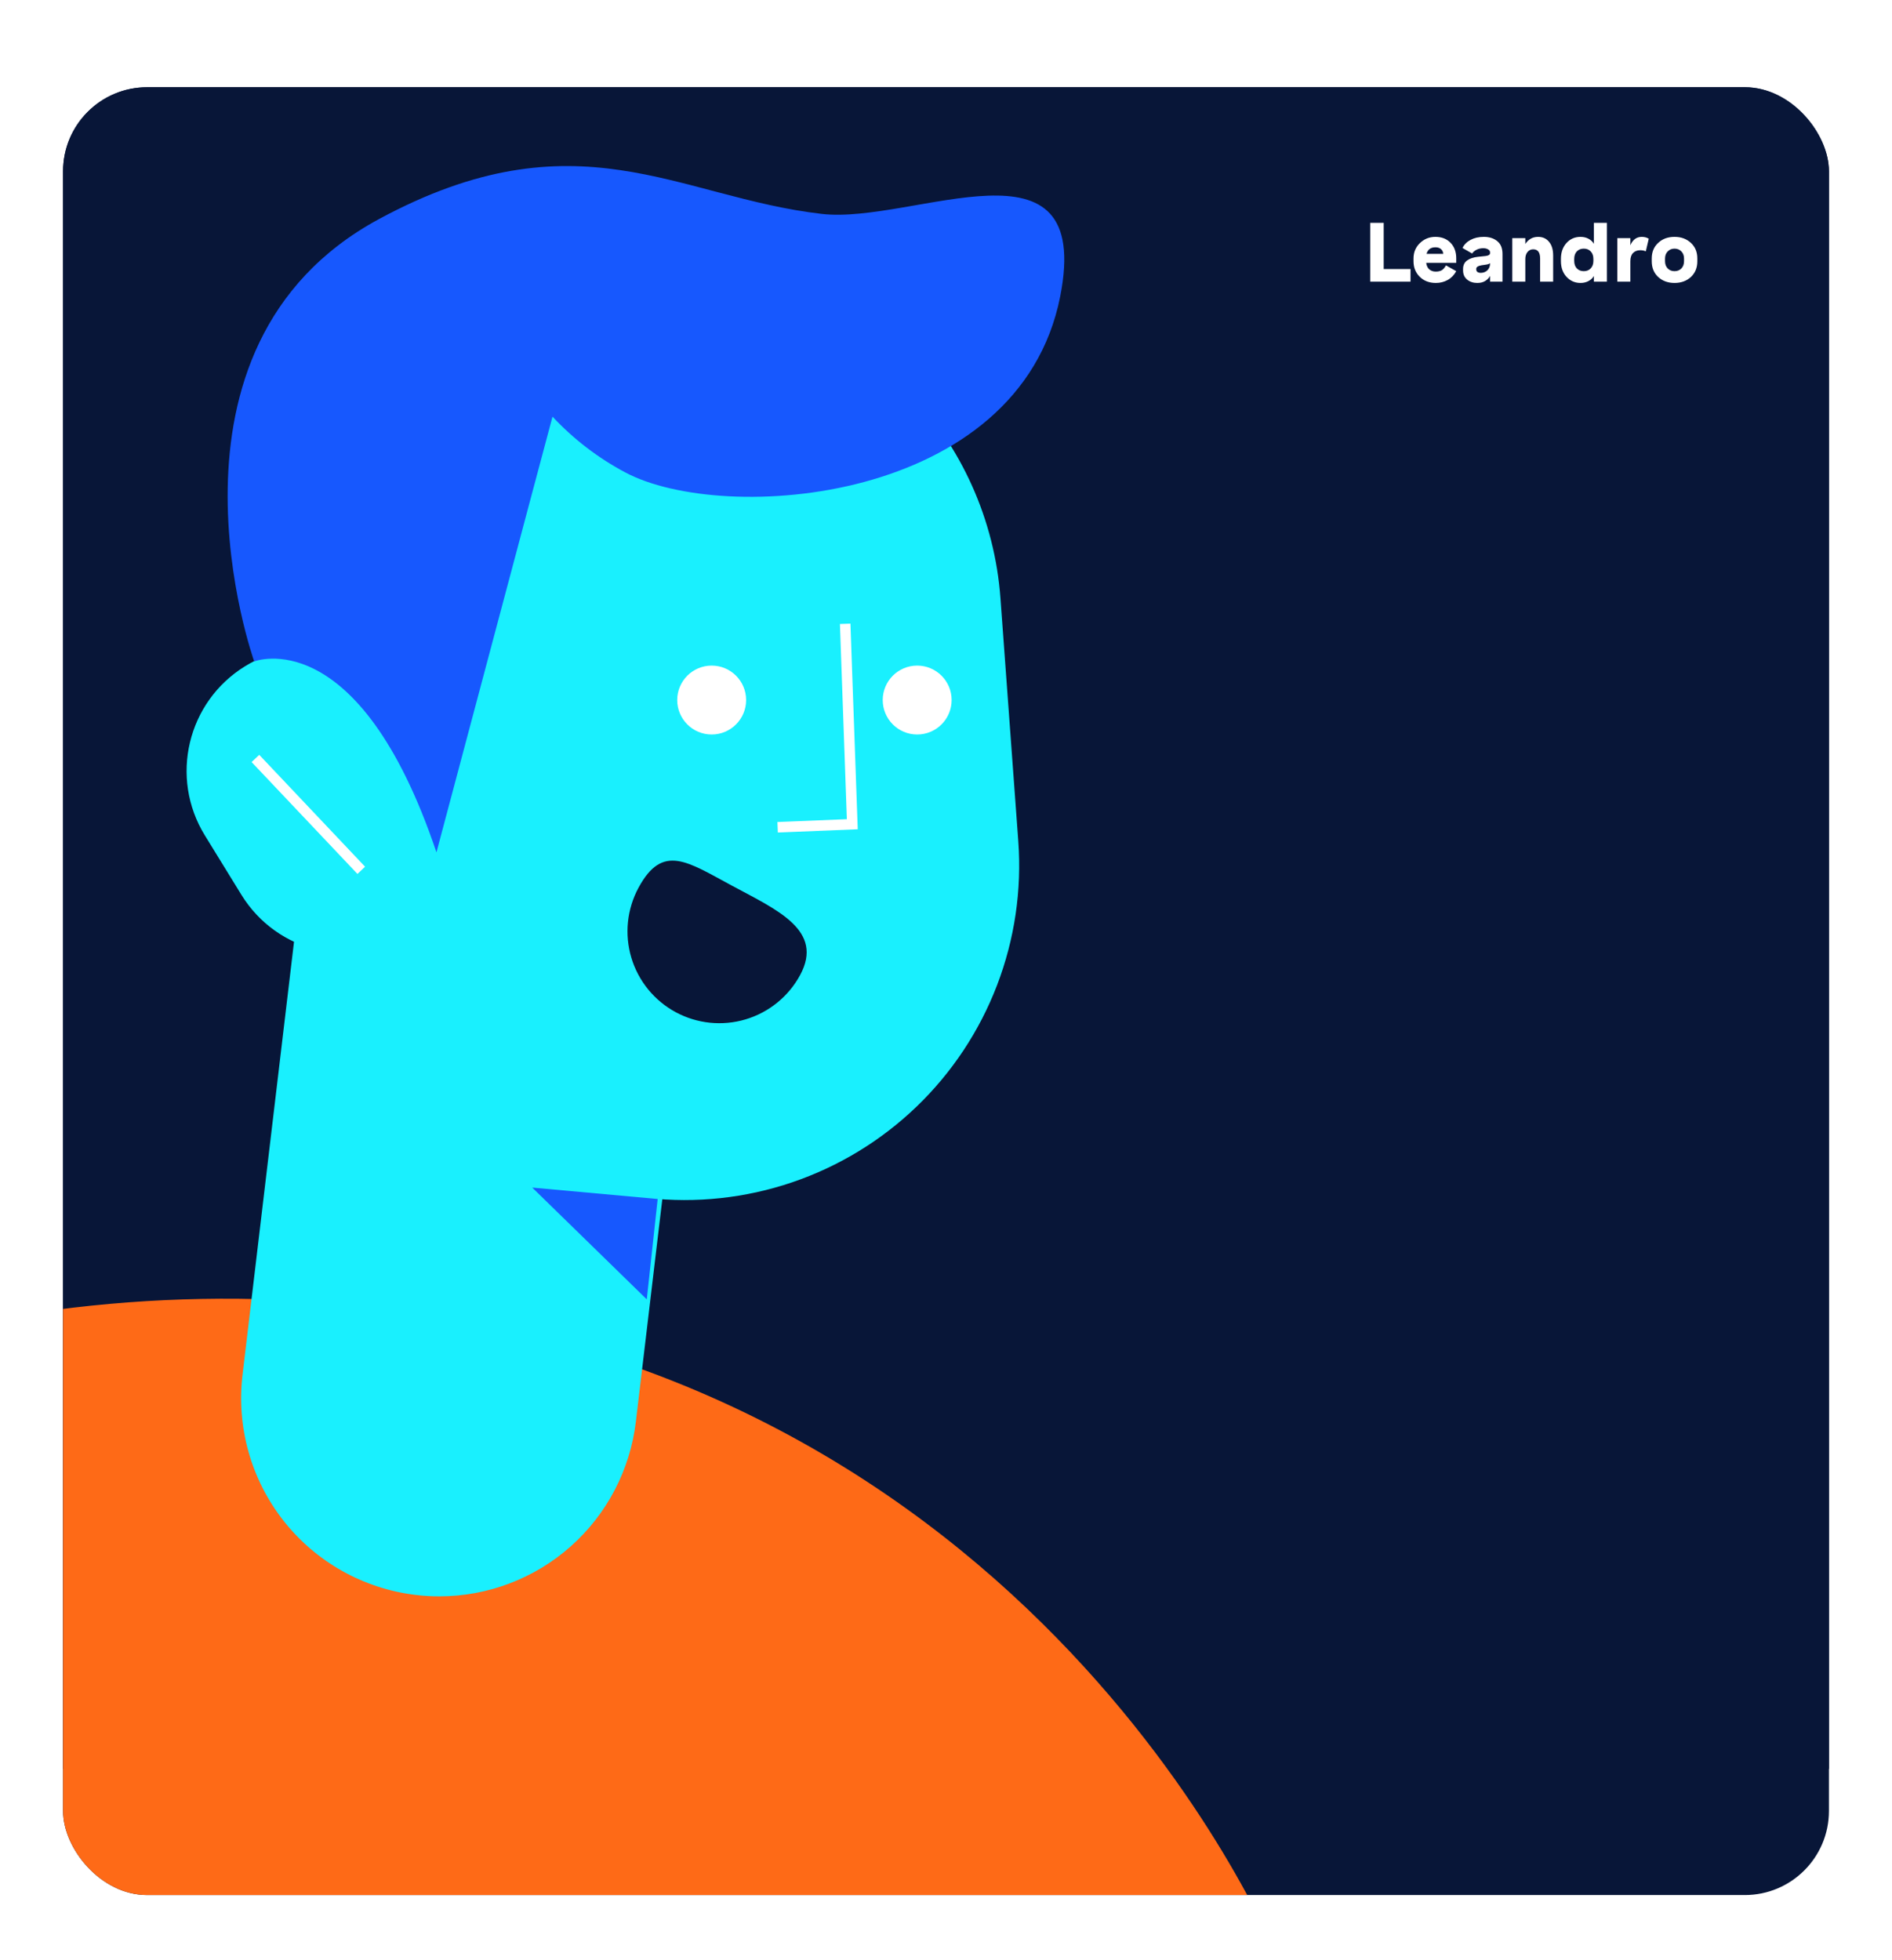 <svg width="360" height="373" viewBox="0 0 360 373" fill="none" xmlns="http://www.w3.org/2000/svg">
<g filter="url(#filter0_d_1039_342)">
<g clip-path="url(#clip0_1039_342)">
<rect x="12" y="0.6" width="336" height="344" rx="16" fill="#081638"/>
<rect width="336" height="320" transform="translate(12 0.6)" fill="#081638"/>
<path d="M115.154 211.059L123.147 211.952C132.441 213 141.853 211.986 150.711 208.984C159.569 205.981 167.657 201.063 174.398 194.579C181.139 188.095 186.369 180.206 189.714 171.47C193.059 162.736 194.438 153.371 193.753 144.043L190.362 97.832C189.265 82.907 182.946 68.845 172.513 58.117C162.08 47.388 148.199 40.677 133.312 39.165C116.516 37.461 99.732 42.499 86.65 53.17C73.569 63.841 65.263 79.272 63.558 96.066L58.957 141.375C57.263 158.05 62.215 174.719 72.736 187.765C83.257 200.811 98.499 209.181 115.154 211.059Z" fill="#19F0FE"/>
<path d="M243 356.281L234.828 362.816C226.367 369.27 217.482 375.148 208.232 380.408C180.835 395.935 150.601 405.805 119.319 409.434C88.038 413.061 56.346 410.373 26.124 401.527C-4.1 392.682 -32.24 377.86 -56.63 357.939C-81.018 338.018 -101.161 313.404 -115.862 285.555C-78.516 258.106 -15.992 225.312 63.985 232.006C197.76 243.261 243 356.281 243 356.281Z" fill="#FE6A17"/>
<path d="M83.611 287.764C82.105 287.768 80.602 287.679 79.108 287.496C69.185 286.314 60.138 281.24 53.957 273.388C47.775 265.537 44.966 255.552 46.146 245.628L63.995 95.481C65.179 85.557 70.256 76.509 78.111 70.328C82 67.267 86.454 65.004 91.218 63.664C95.983 62.325 100.964 61.937 105.878 62.523C110.792 63.109 115.543 64.657 119.859 67.08C124.174 69.502 127.97 72.75 131.031 76.639C134.091 80.528 136.356 84.983 137.695 89.746C139.034 94.51 139.422 99.493 138.836 104.406L120.986 254.553C119.892 263.701 115.486 272.131 108.599 278.25C101.712 284.37 92.823 287.754 83.611 287.764Z" fill="#19F0FE"/>
<path d="M78.13 161.942L78.138 161.936C89.148 155.164 92.582 140.749 85.809 129.739L78.851 118.431C72.078 107.422 57.663 103.988 46.655 110.76L46.646 110.765C35.638 117.538 32.203 131.953 38.977 142.961L45.934 154.271C52.707 165.28 67.121 168.714 78.13 161.942Z" fill="#19F0FE"/>
<path d="M49.289 129.051L68.051 148.884" stroke="white" stroke-width="2" stroke-linecap="square"/>
<path d="M160.852 103.701L162.171 140.839L148.962 141.375" stroke="white" stroke-width="2" stroke-linecap="square"/>
<path d="M121.5 152.911C120.409 154.929 119.725 157.143 119.488 159.426C119.252 161.709 119.467 164.015 120.123 166.215C120.777 168.414 121.86 170.463 123.307 172.244C124.754 174.026 126.538 175.505 128.556 176.596C130.575 177.688 132.788 178.372 135.071 178.608C137.354 178.844 139.661 178.629 141.86 177.974C144.06 177.319 146.108 176.236 147.889 174.79C149.671 173.343 151.15 171.56 152.242 169.541C156.833 161.042 147.898 157.165 139.35 152.573C130.802 147.982 126.092 144.422 121.5 152.911Z" fill="#081638"/>
<path d="M83.046 146.194L100.896 79.148L105.13 63.281C109.109 67.545 113.767 71.121 118.914 73.862C137.597 83.918 193.924 79.911 201.728 40.414C208.094 8.204 173.892 26.719 156.379 24.706C128.861 21.532 109.771 5.339 72.088 25.697C27.017 50.082 48.368 109.86 48.368 109.86C48.368 109.86 68.201 102.095 83.046 146.194Z" fill="#1758FE"/>
<path d="M125.139 212.152L101.27 209.98L123.066 231.252L125.139 212.152Z" fill="#1758FE"/>
<path d="M135.413 123.764C139.033 123.764 141.968 120.83 141.968 117.209C141.968 113.589 139.033 110.654 135.413 110.654C131.793 110.654 128.858 113.589 128.858 117.209C128.858 120.83 131.793 123.764 135.413 123.764Z" fill="white"/>
<path d="M174.516 123.764C178.136 123.764 181.071 120.83 181.071 117.209C181.071 113.589 178.136 110.654 174.516 110.654C170.895 110.654 167.961 113.589 167.961 117.209C167.961 120.83 170.895 123.764 174.516 123.764Z" fill="white"/>
<g filter="url(#filter1_d_1039_342)">
<rect x="251" y="15.6" width="81" height="32" rx="8" fill="#081638"/>
<path d="M263.284 34.2H268.388V36.6H260.724V25.4H263.284V34.2ZM277.086 33.016H271.374C271.438 33.56 271.635 33.976 271.966 34.264C272.297 34.541 272.702 34.68 273.182 34.68C273.63 34.68 274.003 34.6 274.302 34.44C274.601 34.269 274.878 33.955 275.134 33.496L277.086 34.6C276.691 35.336 276.147 35.896 275.454 36.28C274.771 36.653 274.025 36.84 273.214 36.84C271.945 36.84 270.915 36.445 270.126 35.656C269.347 34.877 268.958 33.901 268.958 32.728V32.168C268.958 31.005 269.363 30.035 270.174 29.256C270.995 28.466 271.977 28.072 273.118 28.072C274.323 28.072 275.289 28.451 276.014 29.208C276.729 29.954 277.086 30.936 277.086 32.152V33.016ZM274.606 31.304C274.585 30.93 274.446 30.632 274.19 30.408C273.934 30.173 273.582 30.056 273.134 30.056C272.238 30.056 271.673 30.472 271.438 31.304H274.606ZM282.336 28.072C283.381 28.072 284.235 28.344 284.896 28.888C285.557 29.421 285.888 30.237 285.888 31.336V36.6H283.52V35.496C283.328 35.869 283.024 36.189 282.608 36.456C282.203 36.712 281.696 36.84 281.088 36.84C280.32 36.84 279.675 36.627 279.152 36.2C278.64 35.773 278.384 35.192 278.384 34.456V34.168C278.384 33.464 278.645 32.925 279.168 32.552C279.691 32.178 280.384 31.949 281.248 31.864L282.64 31.72C283.227 31.656 283.52 31.469 283.52 31.16V31.032C283.52 30.787 283.397 30.595 283.152 30.456C282.907 30.306 282.597 30.232 282.224 30.232C281.744 30.232 281.312 30.333 280.928 30.536C280.555 30.728 280.283 30.962 280.112 31.24L278.272 30.184C278.592 29.533 279.104 29.021 279.808 28.648C280.523 28.264 281.365 28.072 282.336 28.072ZM281.76 34.92C282.005 34.92 282.235 34.877 282.448 34.792C282.661 34.706 282.848 34.589 283.008 34.44C283.168 34.28 283.291 34.099 283.376 33.896C283.472 33.682 283.52 33.448 283.52 33.192V33.064C283.392 33.203 283.141 33.298 282.768 33.352L281.888 33.48C281.227 33.597 280.896 33.821 280.896 34.152V34.264C280.896 34.477 280.976 34.642 281.136 34.76C281.296 34.867 281.504 34.92 281.76 34.92ZM291.718 30.44C291.291 30.44 290.934 30.61 290.646 30.952C290.368 31.293 290.23 31.741 290.23 32.296V36.6H287.75V28.312H290.23V29.432C290.464 29.037 290.79 28.712 291.206 28.456C291.622 28.2 292.107 28.072 292.662 28.072C293.536 28.072 294.23 28.387 294.742 29.016C295.264 29.634 295.526 30.504 295.526 31.624V36.6H293.046V32.184C293.046 31.021 292.603 30.44 291.718 30.44ZM300.733 36.84C299.666 36.84 298.776 36.45 298.061 35.672C297.357 34.893 297.005 33.901 297.005 32.696V32.248C297.005 31.032 297.357 30.029 298.061 29.24C298.765 28.461 299.656 28.072 300.733 28.072C301.309 28.072 301.821 28.195 302.269 28.44C302.717 28.685 303.053 29.005 303.277 29.4V25.4H305.757V36.6H303.277V35.512C303.053 35.907 302.717 36.227 302.269 36.472C301.821 36.717 301.309 36.84 300.733 36.84ZM303.181 32.28C303.181 31.672 303.01 31.192 302.669 30.84C302.338 30.488 301.901 30.312 301.357 30.312C300.813 30.312 300.37 30.488 300.029 30.84C299.698 31.192 299.533 31.672 299.533 32.28V32.632C299.533 33.24 299.698 33.72 300.029 34.072C300.37 34.424 300.813 34.6 301.357 34.6C301.901 34.6 302.338 34.424 302.669 34.072C303.01 33.709 303.181 33.24 303.181 32.664V32.28ZM312.39 28.072C312.902 28.072 313.345 28.189 313.718 28.424L313.158 30.824C312.838 30.685 312.486 30.616 312.102 30.616C311.526 30.616 311.068 30.792 310.726 31.144C310.385 31.485 310.214 32.013 310.214 32.728V36.6H307.734V28.312H310.214V29.672C310.673 28.605 311.398 28.072 312.39 28.072ZM314.286 32.184C314.286 30.957 314.692 29.971 315.502 29.224C316.313 28.456 317.353 28.072 318.622 28.072C319.881 28.072 320.921 28.456 321.742 29.224C322.553 29.971 322.958 30.957 322.958 32.184V32.728C322.958 33.944 322.553 34.936 321.742 35.704C320.921 36.461 319.881 36.84 318.622 36.84C317.364 36.84 316.324 36.461 315.502 35.704C314.692 34.936 314.286 33.944 314.286 32.728V32.184ZM320.43 32.216C320.43 31.64 320.26 31.181 319.918 30.84C319.577 30.488 319.145 30.312 318.622 30.312C318.1 30.312 317.668 30.488 317.326 30.84C316.985 31.181 316.814 31.64 316.814 32.216V32.696C316.814 33.272 316.985 33.736 317.326 34.088C317.668 34.429 318.1 34.6 318.622 34.6C319.145 34.6 319.577 34.429 319.918 34.088C320.26 33.736 320.43 33.272 320.43 32.696V32.216Z" fill="white"/>
</g>
</g>
</g>
<defs>
<filter id="filter0_d_1039_342" x="0" y="0.6" width="360" height="372" filterUnits="userSpaceOnUse" color-interpolation-filters="sRGB">
<feFlood flood-opacity="0" result="BackgroundImageFix"/>
<feColorMatrix in="SourceAlpha" type="matrix" values="0 0 0 0 0 0 0 0 0 0 0 0 0 0 0 0 0 0 127 0" result="hardAlpha"/>
<feMorphology radius="8" operator="erode" in="SourceAlpha" result="effect1_dropShadow_1039_342"/>
<feOffset dy="16"/>
<feGaussianBlur stdDeviation="10"/>
<feComposite in2="hardAlpha" operator="out"/>
<feColorMatrix type="matrix" values="0 0 0 0 0.067 0 0 0 0 0.047 0 0 0 0 0.133 0 0 0 0.1 0"/>
<feBlend mode="normal" in2="BackgroundImageFix" result="effect1_dropShadow_1039_342"/>
<feBlend mode="normal" in="SourceGraphic" in2="effect1_dropShadow_1039_342" result="shape"/>
</filter>
<filter id="filter1_d_1039_342" x="250" y="15.6" width="83" height="34" filterUnits="userSpaceOnUse" color-interpolation-filters="sRGB">
<feFlood flood-opacity="0" result="BackgroundImageFix"/>
<feColorMatrix in="SourceAlpha" type="matrix" values="0 0 0 0 0 0 0 0 0 0 0 0 0 0 0 0 0 0 127 0" result="hardAlpha"/>
<feMorphology radius="1" operator="erode" in="SourceAlpha" result="effect1_dropShadow_1039_342"/>
<feOffset dy="1"/>
<feGaussianBlur stdDeviation="1"/>
<feComposite in2="hardAlpha" operator="out"/>
<feColorMatrix type="matrix" values="0 0 0 0 0.067 0 0 0 0 0.047 0 0 0 0 0.133 0 0 0 0.08 0"/>
<feBlend mode="normal" in2="BackgroundImageFix" result="effect1_dropShadow_1039_342"/>
<feBlend mode="normal" in="SourceGraphic" in2="effect1_dropShadow_1039_342" result="shape"/>
</filter>
<clipPath id="clip0_1039_342">
<rect x="12" y="0.6" width="336" height="344" rx="16" fill="white"/>
</clipPath>
</defs>
</svg>
